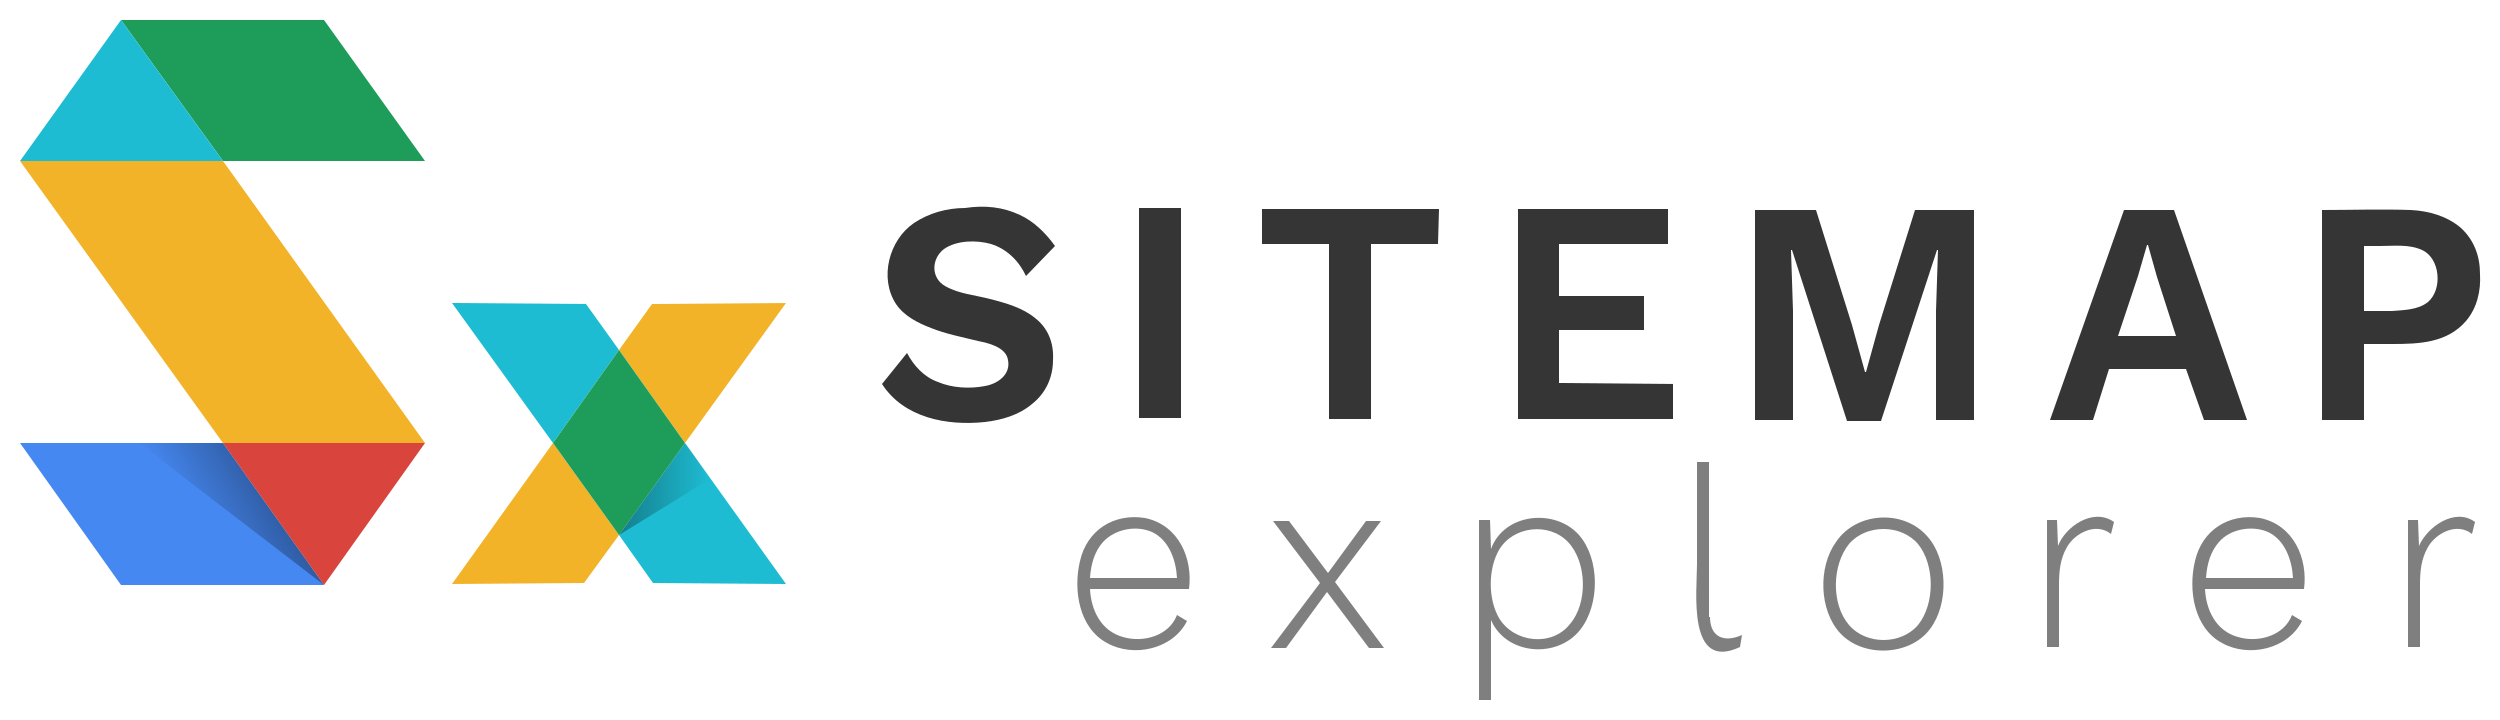 <svg enable-background="new 0 0 250 72" viewBox="0 0 250 72" xmlns="http://www.w3.org/2000/svg" xmlns:xlink="http://www.w3.org/1999/xlink"><linearGradient id="a" gradientTransform="matrix(1 0 0 -1 0 74)" gradientUnits="userSpaceOnUse" x1="19.262" x2="27.038" y1="20.355" y2="24.845"><stop offset=".001" stop-opacity="0"/><stop offset="1" stop-opacity=".33"/></linearGradient><linearGradient id="b" gradientTransform="matrix(-.707 -.707 -.707 .707 40.491 643.773)" gradientUnits="userSpaceOnUse" x1="405.529" x2="399.046" y1="-435.757" y2="-442.24"><stop offset="0" stop-opacity=".33"/><stop offset="1" stop-opacity="0"/></linearGradient><path d="m58.6 30.4-13.4-.1 10.1 14 6.6-9.3z" fill="#1ebcd2"/><path d="m61.9 53.5 3.4 4.8 13.3.1-10.1-14.1z" fill="#1ebcd2"/><path d="m45.2 58.4 13.2-.1 3.5-4.8-6.6-9.2z" fill="#f2b329"/><path d="m78.6 30.3-13.4.1-3.3 4.6 6.6 9.3z" fill="#f2b329"/><path d="m61.9 35-6.6 9.3 6.6 9.2 6.6-9.2z" fill="#1d9c5a"/><path d="m42.5 16.1-10.1-14.1h-20.3l10.2 14.1z" fill="#1d9c5a"/><path d="m2 16.1 10.1-14.1z" fill="#d9453c"/><path d="m2 44.3 10.1 14.2h20.3l-10.1-14.2z" fill="#4688f1"/><path d="m2 16.1 20.3 28.2h20.2l-20.2-28.2z" fill="#f2b329"/><path d="m12.1 2-10.1 14.1h20.3z" fill="#1ebcd2"/><path d="m32.4 58.5 10.1-14.2h-20.2z" fill="#d9453c"/><path d="m13.9 44.3 18.5 14.2-10.1-14.2z" fill="url(#a)"/><path d="m61.9 53.5 6.6-9.2.7.9 1.8 2.7z" fill="url(#b)"/><path d="m102 21.5c1.3.6 2.5 1.7 3.5 3.1l-2.9 3c-.7-1.5-1.9-2.7-3.5-3.2-1.4-.4-3.4-.4-4.7.5-1.3 1-1.3 2.9.1 3.7s3 .9 4.5 1.3c1.6.4 3.3.9 4.5 1.9 1.3 1 1.9 2.5 1.8 4.2 0 1.7-.7 3.3-2.1 4.4-1.3 1.1-3 1.6-4.7 1.8-3.8.4-8.1-.4-10.3-3.8l2.5-3.1c.7 1.3 1.7 2.4 3.1 2.9 1.4.6 3.2.7 4.7.4 1.2-.2 2.6-1.1 2.3-2.6-.2-1.3-2-1.7-3-1.9-1.6-.4-3.2-.7-4.7-1.3-1.3-.5-2.7-1.2-3.5-2.4-1.7-2.6-.7-6.4 1.8-8.1 1.5-1 3.3-1.5 5.1-1.5 2-.3 3.8-.1 5.5.7z" fill="#353535"/><path d="m118.1 41.8h-4.2v-21h4.2z" fill="#353535"/><path d="m143.8 24.4h-6.7v17.5h-4.2v-17.5h-6.7v-3.5h17.7z" fill="#353535"/><path d="m167.3 38.4v3.5h-15.5v-21h15v3.5h-10.9v5.2h8.5v3.4h-8.5v5.3z" fill="#353535"/><path d="m197.4 42h-3.8v-10.9l.2-6.1h-.1l-5.6 17.1h-3.4l-5.5-17.1h-.1l.2 6.1v10.9h-3.8v-21h6.1l3.6 11.5 1.3 4.7h.1l1.3-4.7 3.6-11.5h5.9z" fill="#353535"/><path d="m218.6 36.9h-7.7l-1.6 5.1h-4.3l7.4-21h5l7.3 21h-4.3zm-1-3.3-1.9-5.9-.9-3.2h-.1l-.9 3.1-2 6z" fill="#353535"/><path d="m246.1 22.8c1.3 1.2 1.9 2.8 1.9 4.6.1 1.7-.3 3.4-1.4 4.7-1.9 2.2-4.7 2.3-7.4 2.3-.9 0-1.9 0-2.8 0v7.6h-4.2v-21c2.9 0 5.9-.1 8.9 0 1.8.1 3.6.6 5 1.8zm-3.3 7.4c1.5-1.3 1.2-4.4-.6-5.2-1.3-.6-2.8-.4-4.2-.4-.5 0-1.1 0-1.6 0v6.5h2.8c1.2-.1 2.6-.1 3.6-.9z" fill="#353535"/><g fill="#7f7f7f"><path d="m118.9 58.9h-9.9c.1 2.1 1.1 4.2 3.3 4.8 2 .6 4.6-.1 5.4-2.2l1 .6c-1.4 2.8-5.3 3.7-8 2.2-2.8-1.5-3.4-5.3-2.7-8.2.7-3.1 3.4-4.8 6.5-4.3 3.4.7 4.8 4.1 4.4 7.1zm-8.6-4.7c-.8.9-1.2 2.1-1.3 3.6h8.7c-.1-1.8-.8-3.8-2.5-4.6-1.6-.7-3.7-.3-4.9 1z"/><path d="m136.9 64.8-4.2-5.6-4.1 5.6h-1.5l4.9-6.5-4.7-6.2h1.6l3.9 5.2 3.8-5.2h1.5l-4.6 6.1 4.9 6.6z"/><path d="m157.9 53.5c2.1 2.4 2.1 7 .1 9.5-2.3 2.9-7.4 2.5-8.9-1v8h-1.2v-18h1.1l.1 2.9c1.3-3.6 6.4-4.1 8.8-1.4zm-.9 8.9c1.8-2.1 1.7-6.2-.2-8.2s-5.5-1.6-6.9.8c-1.1 1.9-1.1 4.9 0 6.8 1.5 2.5 5.3 2.9 7.1.6z"/><path d="m171 61.7c0 2 1.4 2.6 3.2 1.8l-.2 1.2c-5.3 2.5-4.3-5.6-4.3-8.3 0-3.4 0-6.8 0-10.2h1.2v15.5z"/><path d="m192.7 53.6c2.1 2.3 2.2 6.8.3 9.3-2 2.7-6.7 2.9-9 .4-2.1-2.3-2.2-6.6-.4-9.1 2-3 6.7-3.3 9.1-.6zm-7.8.8c-1.7 2.1-1.8 6 0 8.1 1.7 2 5.2 2 6.9 0 1.7-2.1 1.7-6 0-8.1-1.7-2-5.2-2-6.9 0z"/><path d="m211.4 52.2-.3 1.2c-1.5-1.2-3.6-.1-4.4 1.3-.7 1.2-.8 2.5-.8 3.8v6.2h-1.2v-12.7h1l.1 2.6c.7-1.9 3.5-3.9 5.6-2.4z"/><path d="m230.4 58.9h-9.9c.1 2.1 1.1 4.2 3.3 4.8 2 .6 4.6-.1 5.4-2.2l1 .6c-1.4 2.8-5.3 3.7-8 2.2-2.8-1.5-3.4-5.3-2.7-8.2.7-3.1 3.4-4.8 6.5-4.3 3.4.7 4.8 4.1 4.4 7.1zm-8.5-4.7c-.8.9-1.2 2.1-1.3 3.6h8.7c-.1-1.8-.8-3.8-2.5-4.6-1.6-.7-3.8-.3-4.9 1z"/><path d="m247.5 52.2-.3 1.2c-1.5-1.2-3.6-.1-4.4 1.3-.7 1.2-.8 2.5-.8 3.8v6.2h-1.2v-12.7h1l.1 2.6c.8-1.9 3.6-3.9 5.6-2.4z"/></g></svg>